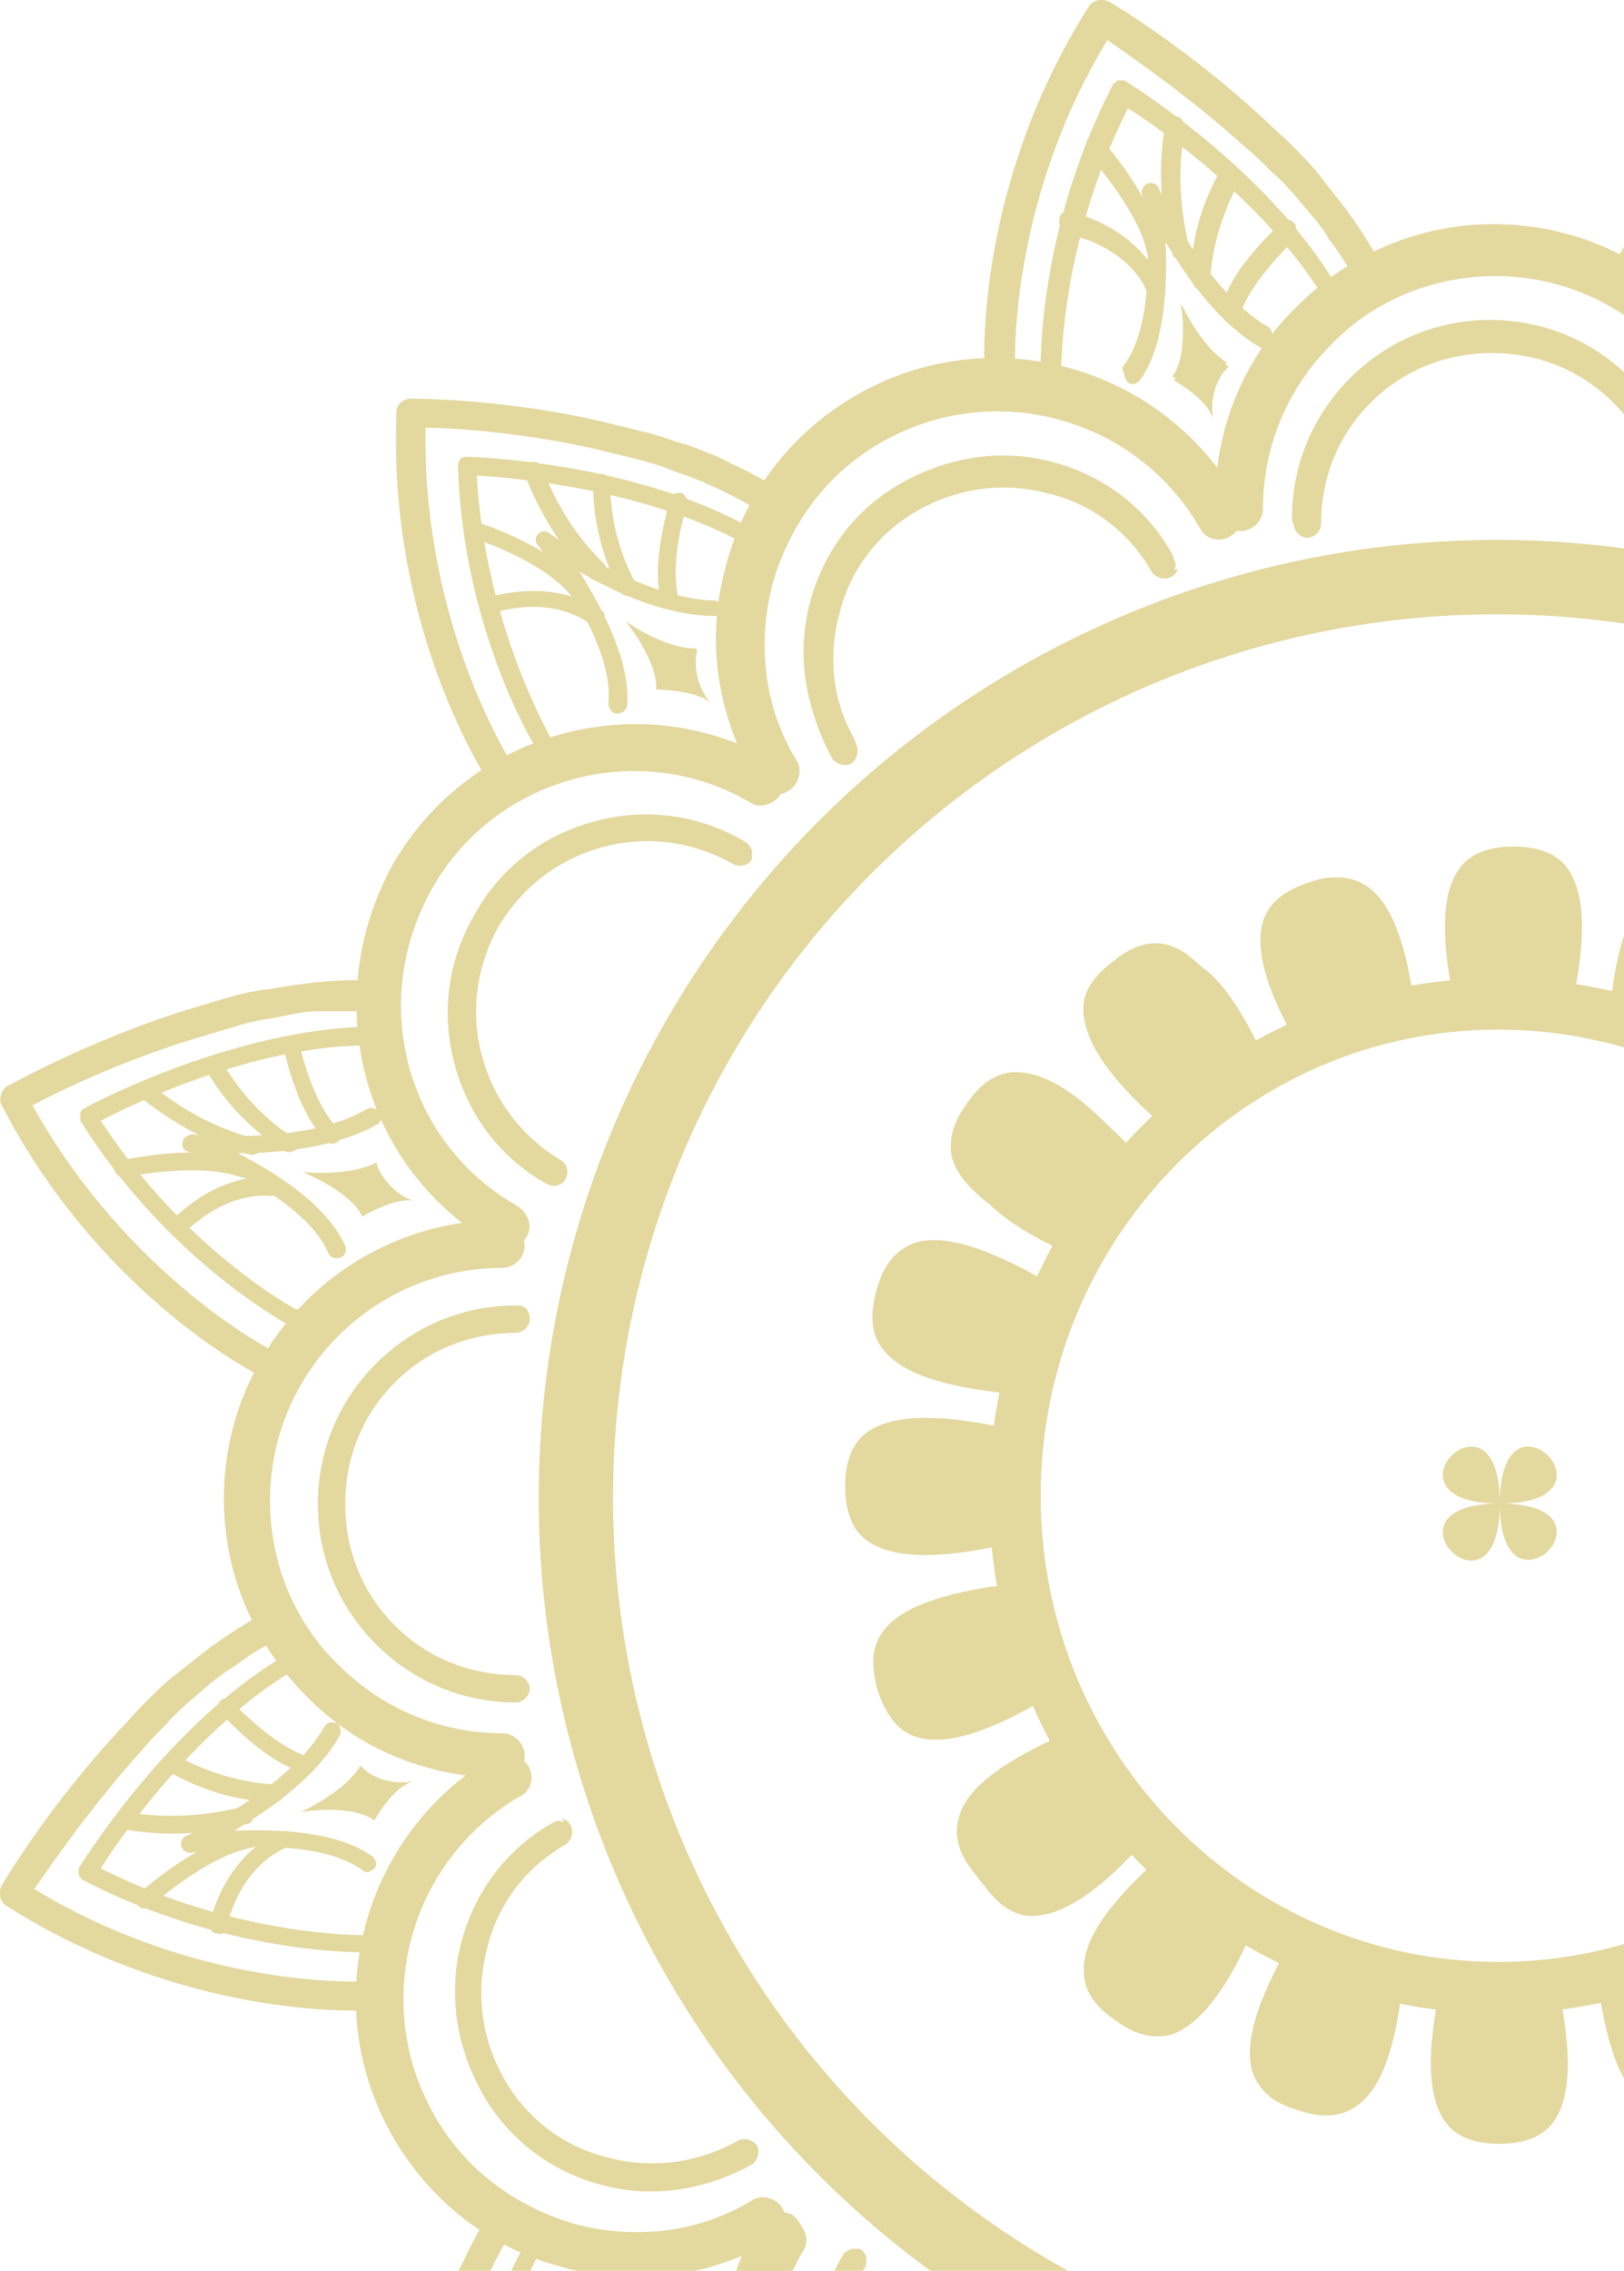 <svg width="284" height="397" viewBox="0 0 284 397" fill="none" xmlns="http://www.w3.org/2000/svg">
<path d="M175.914 270.607L178.005 270.004C177.698 266.713 177.392 263.723 177.383 260.134C177.375 256.544 177.368 253.553 177.958 250.261L175.865 249.668C163.605 247.005 155.537 247.323 151.361 250.623C148.974 252.423 147.787 255.717 147.797 259.904C147.807 264.092 149.009 267.38 151.405 269.17C155.596 272.45 163.666 272.73 175.913 270.009L175.914 270.607ZM177.045 243.383L179.137 243.378C180.318 237.094 182.395 230.807 185.071 225.117L183.275 224.224C172.502 217.967 164.726 215.593 159.65 217.4C156.664 218.603 154.578 221.001 153.393 225.192C152.207 229.383 152.214 232.674 154.014 235.361C157.013 239.841 164.491 242.516 177.045 243.682L177.045 243.383ZM185.237 295.413C182.534 289.436 180.427 283.16 179.216 276.881L177.124 276.886C164.576 278.411 157.111 281.121 154.133 285.615C152.346 288.311 152.354 291.601 153.56 295.787C155.064 299.971 156.862 302.36 159.854 303.55C164.938 305.332 172.405 303.22 183.447 296.614L185.237 295.413ZM186.249 217.636L188.044 218.529C191.299 212.884 195.089 207.566 199.362 202.648L197.865 201.156C189.474 191.604 183.188 187.431 177.51 187.445C174.521 187.452 171.538 189.254 169.155 192.848C166.474 196.445 165.884 199.437 166.488 202.427C167.995 207.509 174.283 212.579 185.65 217.338L186.249 217.636ZM202.935 196.358L204.432 197.85C209.203 193.352 214.573 189.451 220.244 186.445L219.344 184.654C214.235 172.999 209.438 166.729 204.355 165.245C201.364 164.355 198.079 165.26 194.798 167.96C191.218 170.66 189.431 173.357 189.438 176.348C189.451 181.732 193.65 188.303 203.233 196.657L202.935 196.358ZM337.969 302.23L336.173 301.337C334.686 304.033 332.899 306.729 331.112 309.425C331.112 309.425 331.112 309.725 330.815 310.025C329.027 312.422 327.538 314.52 325.451 316.619C325.451 316.619 325.153 317.217 324.855 317.517L326.353 319.01C334.444 328.264 341.03 332.735 346.11 332.723L346.409 332.722C349.398 332.715 352.381 330.913 354.764 327.317C357.445 323.722 358.035 320.729 357.431 317.739C355.924 312.658 349.636 307.587 338.269 302.828L337.969 302.23ZM325.775 200.854L324.582 202.351C324.582 202.351 324.882 202.95 325.182 203.248C326.98 205.338 328.778 207.428 330.578 209.816C330.578 209.816 330.578 210.115 330.877 210.414C332.678 213.101 334.476 215.49 335.977 218.478L337.768 217.576C349.411 212.464 355.676 207.663 357.159 202.574C358.048 199.58 357.144 196.292 354.446 193.008C351.748 189.425 349.054 187.637 346.065 187.644C340.686 187.656 334.121 191.86 325.776 201.452L325.775 200.854ZM198.444 319.312L199.934 317.813C195.44 313.037 191.542 307.662 188.541 301.986L186.75 302.887C175.106 308.001 168.841 312.801 167.658 317.889C166.768 320.882 167.673 324.171 170.371 327.455C173.068 331.038 175.762 332.826 178.751 332.819C184.13 332.806 190.696 328.604 199.041 319.011L198.444 319.312ZM321.284 323.808L319.787 322.614C319.488 322.615 319.19 323.214 318.892 323.514C317.102 325.014 315.313 326.514 313.224 328.015C312.627 328.315 312.032 328.915 311.434 329.215C309.346 330.716 307.257 332.216 304.869 333.418C304.57 333.419 304.272 333.719 303.975 334.019L304.875 335.811C309.983 347.465 314.779 353.736 319.864 355.219C320.462 355.218 321.359 355.516 321.957 355.514C324.348 355.508 326.736 354.605 329.42 352.504C333.001 349.804 334.788 347.108 334.781 344.117C334.768 338.732 330.568 332.161 320.985 323.808L321.284 323.808ZM297.706 337.024C297.706 337.024 297.108 337.026 296.809 337.327C294.122 338.529 291.734 339.432 289.047 340.336L288.449 340.337C285.463 341.241 282.177 342.147 279.19 342.752L279.195 344.846C280.719 357.406 283.427 364.878 287.916 367.859C289.413 368.752 290.908 369.348 293 369.343C295.092 369.338 296.286 369.035 298.079 368.433C302.259 366.927 304.645 365.127 305.834 362.132C307.615 357.043 305.505 349.271 298.904 338.518L297.705 336.725L297.706 337.024ZM225.985 338.989C219.735 349.773 217.362 357.556 219.167 362.637C220.369 365.626 222.765 367.714 226.952 368.9C231.14 370.386 234.426 370.079 237.112 368.278C241.587 365.276 244.26 357.791 245.425 345.225L245.42 343.131C239.141 341.95 232.86 339.871 227.176 337.191L225.985 338.989ZM220.594 334.216C214.954 330.958 209.641 327.164 204.728 322.886L203.238 324.386C193.693 332.784 189.226 339.375 189.538 344.76C189.545 347.751 191.345 350.737 194.938 353.122C198.53 355.806 201.519 356.397 204.507 355.792C209.584 354.284 214.649 347.99 219.405 336.612L220.296 334.815L220.594 334.216ZM272.021 344.265L271.722 344.266C269.331 344.272 266.942 344.576 264.551 344.582L252.597 344.61L252.004 346.706C249.343 358.976 249.661 367.051 252.958 371.231C254.757 373.62 258.047 374.809 262.231 374.8C266.415 374.79 269.699 373.585 271.487 371.188C274.765 366.992 275.044 358.915 272.325 346.658L271.723 344.565L272.021 344.265ZM354.446 290.5C332.032 290.554 354.394 268.365 354.446 290.5C354.393 268.066 376.86 290.447 354.446 290.5C376.86 290.447 354.499 312.934 354.446 290.5C354.499 312.934 332.032 290.554 354.446 290.5Z" fill="#E3D89E"/>
<path d="M350.738 252.395L348.646 252.993C348.945 256.284 349.244 259.275 349.244 262.864C349.244 266.454 349.244 269.445 348.646 272.736L350.738 273.334C362.991 276.026 371.06 275.727 375.244 272.437C377.635 270.642 378.83 267.351 378.83 263.164C378.83 258.976 377.635 255.685 375.244 253.89C371.06 250.6 362.991 250.301 350.738 252.993V252.395ZM349.543 279.616H347.451C346.255 285.897 344.163 292.179 341.474 297.863L343.267 298.76C354.026 305.042 361.796 307.435 366.876 305.64C369.865 304.444 371.957 302.051 373.152 297.863C374.348 293.675 374.348 290.384 372.555 287.692C369.566 283.205 362.095 280.513 349.543 279.317V279.616ZM341.474 227.567C344.163 233.55 346.255 239.831 347.451 246.113H349.543C362.095 244.617 369.566 241.925 372.555 237.438C374.348 234.746 374.348 231.456 373.152 227.268C371.658 223.08 369.865 220.687 366.876 219.49C361.796 217.696 354.324 219.79 343.267 226.37L341.474 227.567ZM340.278 305.341L338.485 304.444C335.217 310.081 331.414 315.39 327.129 320.298L328.623 321.793C336.991 331.365 343.267 335.553 348.945 335.553C351.934 335.553 354.922 333.758 357.313 330.169C360.003 326.579 360.6 323.588 360.003 320.597C358.508 315.511 352.232 310.426 340.876 305.64L340.278 305.341ZM323.542 326.579L322.048 325.084C317.266 329.571 311.887 333.459 306.209 336.451L307.105 338.245C312.186 349.912 316.968 356.193 322.048 357.689C325.037 358.586 328.324 357.689 331.611 354.997C335.198 352.305 336.991 349.612 336.991 346.621C336.991 341.237 332.807 334.656 323.244 326.28L323.542 326.579ZM188.759 220.388L190.552 221.285C192.046 218.593 193.839 215.901 195.633 213.209C195.633 213.209 195.633 212.909 195.931 212.61C197.725 210.217 199.219 208.123 201.311 206.029C201.311 206.029 201.61 205.431 201.909 205.132L200.414 203.636C192.345 194.363 185.77 189.876 180.69 189.876H180.391C177.402 189.876 174.414 191.671 172.023 195.261C169.333 198.85 168.736 201.842 169.333 204.833C170.828 209.918 177.104 215.003 188.46 219.789L188.759 220.388ZM200.713 321.793L201.909 320.298C201.909 320.298 201.61 319.699 201.311 319.4C199.518 317.306 197.725 315.212 195.931 312.819C195.931 312.819 195.931 312.52 195.633 312.221C193.839 309.529 192.046 307.136 190.552 304.145L188.759 305.042C177.104 310.127 170.828 314.913 169.333 319.998C168.437 322.99 169.333 326.28 172.023 329.571C174.713 333.16 177.402 334.955 180.391 334.955C185.77 334.955 192.345 330.767 200.713 321.195V321.793ZM328.324 203.636L326.83 205.132C331.313 209.918 335.198 215.303 338.186 220.986L339.979 220.089C351.635 215.003 357.911 210.217 359.106 205.132C360.003 202.141 359.106 198.85 356.416 195.56C353.727 191.97 351.037 190.176 348.048 190.176C342.669 190.176 336.094 194.363 327.726 203.936L328.324 203.636ZM205.495 198.85L206.989 200.047C207.288 200.047 207.587 199.449 207.886 199.149C209.679 197.654 211.472 196.158 213.564 194.662C214.162 194.363 214.759 193.765 215.357 193.466C217.449 191.97 219.541 190.475 221.932 189.278C222.231 189.278 222.53 188.979 222.828 188.68L221.932 186.885C216.851 175.219 212.07 168.937 206.989 167.442C206.391 167.442 205.495 167.142 204.897 167.142C202.506 167.142 200.115 168.04 197.426 170.134C193.839 172.826 192.046 175.518 192.046 178.509C192.046 183.894 196.23 190.475 205.794 198.85H205.495ZM229.104 185.689C229.104 185.689 229.702 185.689 230.001 185.389C232.691 184.193 235.081 183.296 237.771 182.398H238.369C241.357 181.501 244.645 180.603 247.633 180.005V177.911C246.139 165.348 243.449 157.869 238.967 154.878C237.472 153.981 235.978 153.382 233.886 153.382C231.794 153.382 230.599 153.682 228.805 154.28C224.622 155.776 222.231 157.57 221.035 160.562C219.242 165.647 221.334 173.424 227.909 184.193L229.104 185.988V185.689ZM300.829 183.894C307.105 173.125 309.496 165.348 307.703 160.262C306.508 157.271 304.117 155.177 299.933 153.981C295.749 152.485 292.462 152.784 289.772 154.579C285.289 157.57 282.599 165.049 281.404 177.612V179.706C287.68 180.902 293.956 182.996 299.634 185.689L300.829 183.894ZM306.209 188.68C311.841 191.952 317.146 195.758 322.048 200.047L323.542 198.551C333.106 190.176 337.589 183.595 337.29 178.21C337.29 175.219 335.497 172.228 331.91 169.835C328.324 167.142 325.336 166.544 322.347 167.142C317.266 168.638 312.186 174.92 307.404 186.287L306.508 188.082L306.209 188.68ZM254.806 178.509H255.105C257.496 178.509 259.886 178.21 262.277 178.21H274.231L274.829 176.116C277.519 163.852 277.22 155.776 273.933 151.588C272.139 149.195 268.852 147.998 264.668 147.998C260.484 147.998 257.197 149.195 255.404 151.588C252.116 155.776 251.817 163.852 254.507 176.116L255.105 178.21L254.806 178.509ZM262.277 262.864C284.691 262.864 262.277 285 262.277 262.864C262.277 285.299 239.863 262.864 262.277 262.864C239.863 262.864 262.277 240.43 262.277 262.864C262.277 240.43 284.691 262.864 262.277 262.864Z" fill="#E3D89E"/>
<path d="M350.557 68.8C349.66 69.399 348.764 69.698 347.867 69.1C346.672 68.501 346.074 67.305 346.373 66.108V55.639C346.373 53.246 345.775 50.853 345.177 47.861C344.879 45.468 344.281 42.776 343.384 40.084C342.787 37.99 342.189 36.195 341.591 34.101C337.706 21.239 332.327 10.171 329.936 5.684C300.349 22.136 287.2 47.263 287.2 47.562C286.602 48.759 285.108 49.357 283.912 48.759C282.717 48.16 282.119 46.665 282.717 45.468C283.315 44.272 297.062 17.35 329.936 0.299C331.131 -0.299 332.626 0.299 333.223 1.197C333.522 1.795 341.292 15.555 346.672 32.905C347.269 34.999 347.867 36.793 348.465 38.887C349.361 41.879 349.959 44.571 350.258 47.263C350.856 50.553 351.155 53.246 351.453 55.639C351.752 59.228 352.051 63.117 351.453 67.006V67.903C351.453 68.202 351.155 68.501 350.856 68.8H350.557Z" fill="#E3D89E"/>
<path d="M328.741 66.706C328.144 67.006 326.948 66.706 326.649 66.108C322.466 58.63 321.569 48.759 321.569 41.579C318.282 48.16 312.603 57.134 305.431 60.425C304.534 60.724 303.638 60.425 303.339 59.527C303.04 58.63 303.339 57.733 304.235 57.433C314.396 52.946 321.868 33.204 321.868 32.905C321.868 32.306 322.764 31.708 323.661 32.007C324.259 32.007 324.856 32.905 324.856 33.802C324.856 33.802 322.764 53.246 329.339 64.313C329.638 64.912 329.339 65.809 329.04 66.108L328.741 66.706ZM214.579 63.416C209.797 60.425 206.51 52.946 206.51 52.946C206.51 52.946 208.004 61.92 205.016 65.809C205.016 65.809 210.993 69.1 211.889 72.689C211.292 69.997 211.889 65.809 214.579 63.416Z" fill="#E3D89E"/>
<path d="M242.371 49.955C242.073 50.853 241.176 51.75 240.279 51.75C239.084 51.75 237.889 51.152 237.59 49.955C236.096 46.665 234.302 43.673 232.21 40.981C231.015 38.887 229.521 37.093 227.429 34.7C225.934 32.905 224.141 30.811 222.049 29.016C220.555 27.52 219.061 26.025 217.567 24.828C207.704 15.854 197.543 8.974 193.359 5.983C175.727 34.999 177.221 63.416 177.221 63.715C177.221 65.211 176.325 66.407 174.83 66.407C173.336 66.407 172.141 65.51 172.141 64.014C172.141 62.818 170.646 32.306 190.371 1.197C190.968 -4.07696e-05 192.762 -0.299 193.957 0.299C194.555 0.599 208.003 8.675 221.153 20.939C222.647 22.435 224.141 23.632 225.636 25.127C227.728 27.221 229.82 29.315 231.314 31.409C233.406 34.101 235.199 36.195 236.394 37.99C238.486 40.981 240.578 44.272 242.371 47.861V49.955Z" fill="#E3D89E"/>
<path d="M226.233 40.383C226.233 40.383 226.233 40.682 225.934 40.981C220.854 46.066 217.566 50.553 216.371 54.442C216.371 55.34 215.176 55.639 214.578 55.339C213.681 55.339 213.383 54.143 213.681 53.545C214.877 49.058 218.463 44.272 224.141 38.887C224.739 38.289 225.636 38.289 226.233 38.887C226.532 39.186 226.831 39.785 226.532 40.383H226.233ZM211.291 48.759C211.291 49.357 210.394 49.955 209.796 49.656C208.9 49.656 208.302 49.058 208.302 48.16C208.302 40.084 211.291 33.503 213.681 29.315C213.98 28.717 214.877 28.419 215.773 28.718C216.371 29.017 216.67 29.913 216.371 30.811C214.279 34.7 211.589 40.981 211.291 48.46V48.759ZM207.704 43.374C207.704 43.973 207.107 44.272 206.509 44.272C205.612 44.272 204.716 44.273 204.716 43.075C202.325 34.102 202.923 26.325 203.819 21.538C203.819 20.64 204.716 20.042 205.612 20.341C206.509 20.341 207.107 21.239 206.808 22.136C205.911 26.922 205.612 34.101 207.704 42.477V43.374ZM203.52 44.272C203.52 44.87 202.923 45.169 202.325 45.169C201.428 45.169 200.831 44.87 200.532 43.973C199.037 35.896 190.371 26.623 190.371 26.324C189.773 25.726 189.773 24.828 190.371 24.23C190.968 23.633 191.865 23.633 192.463 24.23C192.762 24.529 201.727 34.4 203.221 43.374V43.973L203.52 44.272Z" fill="#E3D89E"/>
<path d="M203.222 50.255C203.222 50.554 202.924 50.854 202.326 51.153C201.429 51.452 200.533 51.153 200.234 50.255C196.349 41.88 186.785 40.085 186.487 40.085C185.59 40.085 184.992 39.187 185.291 38.29C185.291 37.393 186.188 36.794 187.084 37.094C187.682 37.094 198.441 39.487 202.924 49.059V50.255H203.222Z" fill="#E3D89E"/>
<path d="M234.004 51.451C234.004 51.75 233.705 52.049 233.406 52.348C232.808 52.647 231.613 52.348 231.314 51.75C221.153 34.699 202.026 21.239 196.647 17.948C184.692 41.579 184.991 63.715 184.991 64.014C184.991 64.912 184.394 65.51 183.497 65.51C182.6 65.51 182.003 64.912 182.003 64.014C182.003 63.117 181.704 39.785 194.555 14.957C194.555 14.658 195.152 14.359 195.451 14.059H196.647C197.543 14.658 221.452 29.315 233.705 49.955V51.152L234.004 51.451Z" fill="#E3D89E"/>
<path d="M222.348 59.228C222.049 59.826 220.854 60.126 220.256 59.826C212.785 55.639 207.107 47.263 203.52 41.28C203.819 48.759 203.52 59.228 199.037 65.51C198.44 66.108 197.543 66.407 196.945 65.809C196.348 65.211 196.049 64.313 196.647 63.715C203.221 54.741 199.934 33.802 199.635 33.802C199.635 33.204 199.934 32.306 200.831 32.007C201.428 32.007 202.325 32.007 202.624 32.905C202.624 32.905 210.394 50.553 221.75 57.134C222.348 57.433 222.647 58.331 222.348 58.929V59.228ZM121.634 113.371C115.956 113.371 109.381 108.585 109.381 108.585C109.381 108.585 115.059 115.465 114.76 120.55C114.76 120.55 121.634 120.55 124.324 122.943C122.531 121.148 121.036 116.96 121.933 113.67L121.634 113.371Z" fill="#E3D89E"/>
<path d="M138.968 87.945C138.968 88.842 138.968 90.039 138.071 90.637C137.175 91.235 135.68 91.235 134.784 90.637C131.795 88.543 128.807 87.047 125.818 85.552C123.726 84.654 121.335 83.458 118.347 82.56C116.255 81.663 113.565 80.766 110.875 80.167C108.783 79.569 106.99 79.27 104.898 78.672C92.048 75.68 79.496 74.783 74.415 74.783C73.817 108.884 89.059 132.515 89.059 132.814C89.956 134.011 89.358 135.507 88.461 136.404C87.266 137.301 85.772 136.703 84.875 135.806C84.277 134.609 67.84 109.183 69.335 72.091C69.335 70.595 70.53 69.698 72.024 69.698C72.622 69.698 88.461 69.698 106.094 73.886C108.186 74.484 109.979 74.783 112.071 75.381C115.059 75.98 117.749 77.176 120.14 77.774C123.427 78.971 125.818 79.868 127.91 81.065C131.197 82.56 134.485 84.355 138.071 86.748C138.071 86.748 138.669 87.047 138.669 87.347C138.669 87.347 138.968 87.945 138.968 88.244V87.945Z" fill="#E3D89E"/>
<path d="M120.14 87.646V88.244C118.048 95.124 117.749 100.807 118.646 104.696C118.646 105.594 118.646 106.192 117.45 106.491C116.554 106.491 115.956 106.491 115.657 105.294C114.462 100.807 115.059 95.124 117.151 87.347C117.151 86.449 118.347 86.15 118.944 86.15C119.542 86.15 119.841 86.748 120.14 87.347V87.646ZM111.473 102.303C111.473 102.901 111.473 103.5 110.577 104.098C109.979 104.397 108.783 104.098 108.485 103.5C104.599 96.32 103.703 89.141 103.703 84.355C103.703 83.458 104.301 82.86 105.197 82.86C106.094 82.86 106.691 83.458 106.691 84.355C106.691 88.842 107.588 95.423 111.174 102.004V102.303H111.473ZM105.795 99.611C105.795 100.209 105.795 100.508 105.496 101.107C104.898 101.705 104.002 101.705 103.404 101.107C96.829 94.526 93.542 87.646 91.749 82.86C91.45 81.962 91.749 81.065 92.645 80.766C93.542 80.766 94.438 80.766 94.737 81.663C96.53 86.15 99.519 92.731 105.795 98.713C105.795 98.713 106.094 99.312 106.094 99.611H105.795ZM102.507 102.602C102.507 103.2 102.507 103.799 101.91 104.098C101.312 104.696 100.415 104.696 99.818 104.098C94.737 97.816 82.484 93.927 82.185 93.927C81.289 93.927 80.99 92.731 81.289 92.133C81.289 91.235 82.484 90.936 83.082 91.235C83.68 91.235 96.231 95.423 102.209 102.303C102.209 102.303 102.209 102.602 102.507 102.901V102.602Z" fill="#E3D89E"/>
<path d="M105.496 107.687V108.884C104.898 109.482 104.002 109.781 103.404 109.183C95.933 103.799 86.668 107.089 86.369 107.089C85.473 107.089 84.576 107.089 84.576 106.192C84.576 105.294 84.576 104.397 85.473 104.397C85.772 104.397 96.53 100.807 105.197 106.79C105.496 106.79 105.795 107.388 105.795 107.687H105.496Z" fill="#E3D89E"/>
<path d="M132.393 93.329V94.526C132.094 95.124 131.198 95.423 130.301 95.124C112.967 85.552 89.657 83.458 83.381 83.159C84.875 109.482 96.231 128.627 96.231 128.926C96.829 129.524 96.232 130.721 95.634 131.02C95.036 131.319 93.841 131.02 93.542 130.421C92.944 129.524 80.99 109.482 80.093 81.663C80.093 81.364 80.093 80.766 80.392 80.467C80.392 80.167 80.99 79.868 81.588 79.868C82.783 79.868 110.875 80.766 131.496 92.432C131.795 92.432 132.094 93.03 132.094 93.329H132.393Z" fill="#E3D89E"/>
<path d="M126.416 106.192C126.416 107.089 125.818 107.687 124.922 107.687C116.554 107.687 107.289 103.5 101.312 99.91C105.197 106.192 110.278 115.465 109.68 123.242C109.68 124.14 108.783 124.738 107.887 124.738C106.99 124.738 106.393 123.841 106.393 122.943C107.588 111.875 94.14 95.423 94.14 95.423C93.542 94.825 93.542 93.927 94.14 93.329C94.737 92.731 95.634 92.731 96.231 93.329C96.231 93.329 112.071 104.696 124.922 104.995C125.519 104.995 126.117 105.594 126.416 106.192ZM66.047 203.11C61.266 205.802 52.898 204.905 52.898 204.905C52.898 204.905 61.265 208.195 63.357 212.682C63.357 212.682 69.335 209.093 72.623 209.99C69.933 209.392 66.645 206.401 65.748 203.11H66.047Z" fill="#E3D89E"/>
<path d="M68.737 172.599C69.335 173.496 69.633 174.394 69.036 175.291C68.438 176.488 67.243 177.086 66.047 176.787H55.587C53.196 176.787 50.806 177.385 47.817 177.983C45.426 178.282 42.736 178.881 40.047 179.778C37.955 180.376 36.162 180.975 34.07 181.573C21.219 185.462 10.161 190.846 5.679 193.239C22.116 222.853 47.219 236.015 47.518 236.015C48.714 236.613 49.311 238.109 48.714 239.305C48.116 240.502 46.622 241.1 45.426 240.502C44.231 239.903 17.334 226.143 0.299 193.239C-0.299 192.042 0.299 190.547 1.196 189.948C1.793 189.649 15.541 181.872 32.874 176.488C34.966 175.889 36.759 175.291 38.851 174.693C41.84 173.795 44.53 173.197 47.219 172.898C50.507 172.3 53.196 172.001 55.587 171.701C59.174 171.402 63.059 171.103 66.944 171.701H67.84C68.139 171.701 68.438 172.001 68.737 172.3V172.599Z" fill="#E3D89E"/>
<path d="M52.001 181.872C52.001 181.872 52.001 182.171 52.3 182.47C54.093 189.649 56.484 194.735 59.173 197.427C59.771 198.025 59.771 198.922 59.173 199.521C58.576 200.119 57.679 200.119 57.082 199.521C53.794 196.23 51.403 190.846 49.61 183.368C49.61 182.47 49.61 181.573 50.806 181.573C51.403 181.573 52.001 181.573 52.3 182.171L52.001 181.872ZM52.001 198.922C52.3 199.521 52.599 200.119 52.001 200.717C51.702 201.315 50.507 201.615 49.909 201.315C43.035 197.128 38.553 191.444 36.162 187.256C35.863 186.658 36.162 185.462 36.759 185.162C37.357 184.863 38.553 185.162 38.851 185.761C41.242 189.649 45.127 195.034 51.403 198.922H52.001ZM45.426 199.222C45.725 199.521 46.024 200.119 45.725 200.717C45.725 201.615 44.53 201.914 43.932 201.914C34.966 199.521 28.69 195.034 24.805 192.042C24.207 191.444 24.207 190.547 24.805 189.948C25.403 189.35 26.299 189.35 26.897 189.948C30.483 192.94 36.759 197.128 45.127 199.222C45.127 199.222 45.725 199.222 45.725 199.82L45.426 199.222ZM44.231 203.409C44.53 203.708 44.828 204.307 44.231 204.905C44.231 205.802 43.035 206.102 42.139 205.802C34.369 203.11 22.116 205.802 21.817 205.802C20.92 205.802 20.322 205.503 20.024 204.606C20.024 203.708 20.322 203.11 21.219 202.811C21.817 202.811 34.667 199.82 43.334 202.811C43.334 202.811 43.932 202.811 43.932 203.11L44.231 203.409Z" fill="#E3D89E"/>
<path d="M49.311 206.401C49.311 206.7 49.61 206.999 49.61 207.597C49.61 208.495 48.714 209.093 47.817 209.093C38.851 208.195 32.277 215.674 31.978 215.674C31.38 216.272 30.483 216.272 29.886 215.674C29.288 215.075 29.288 214.178 29.886 213.58C30.185 213.281 37.656 204.905 48.116 205.802C48.415 205.802 48.714 205.802 49.012 206.401H49.311Z" fill="#E3D89E"/>
<path d="M65.449 180.376C65.449 180.376 65.748 180.975 65.748 181.274C65.748 182.171 65.151 182.769 64.254 182.769C44.53 182.769 23.311 192.94 17.633 195.931C31.978 218.067 51.403 228.835 51.702 228.835C52.599 229.135 52.599 230.032 52.3 230.929C52.001 231.528 51.104 231.827 50.208 231.528C49.311 230.929 28.989 219.862 14.046 195.931V194.735C14.046 194.435 14.345 193.837 14.644 193.837C15.541 193.239 40.346 180.077 64.254 179.479C64.852 179.479 65.151 179.479 65.449 180.077V180.376Z" fill="#E3D89E"/>
<path d="M66.645 194.435C66.944 195.034 66.645 196.23 66.047 196.529C58.576 200.717 48.714 201.615 41.541 201.615C48.116 204.905 57.082 210.588 60.369 217.768C60.668 218.665 60.369 219.562 59.472 219.862C58.576 220.161 57.679 219.862 57.38 218.964C52.898 208.794 33.173 201.315 32.874 201.315C32.277 201.315 31.679 200.418 31.978 199.521C31.978 198.922 32.874 198.324 33.771 198.324C33.771 198.324 53.196 200.418 64.254 193.837C64.852 193.538 65.748 193.837 66.047 194.136L66.645 194.435ZM63.059 308.703C60.07 313.49 52.599 316.78 52.599 316.78C52.599 316.78 61.564 315.284 65.449 318.276C65.449 318.276 68.737 312.293 72.323 311.396C69.633 311.994 65.449 311.396 63.059 308.703Z" fill="#E3D89E"/>
<path d="M49.909 281.184C50.806 281.484 51.702 282.381 51.702 283.278C51.702 284.475 51.104 285.671 49.909 285.971C46.622 287.466 43.633 289.261 40.943 291.355C38.851 292.551 37.058 294.047 34.667 296.141C32.874 297.637 30.782 299.431 28.989 301.525C27.495 303.021 26.001 304.517 24.805 306.012C15.84 315.884 8.966 326.054 5.977 330.242C34.966 347.891 63.357 346.395 63.656 346.395C65.151 346.395 66.346 347.292 66.346 348.788C66.346 350.284 65.449 351.48 63.955 351.48C62.76 351.48 32.277 352.976 1.196 333.233C2.38419e-06 332.635 -0.299 330.84 0.299 329.644C0.598 329.045 8.667 315.584 20.92 302.423C22.414 300.927 23.61 299.431 25.104 297.936C27.196 295.842 29.288 293.748 31.38 292.252C34.07 290.158 36.162 288.364 37.955 287.167C40.943 285.073 44.231 282.979 47.817 281.184H49.909Z" fill="#E3D89E"/>
<path d="M40.047 297.336C40.047 297.336 40.346 297.336 40.645 297.636C45.725 302.721 50.208 306.011 54.093 307.208C54.99 307.208 55.288 308.404 54.99 309.003C54.99 309.9 53.794 310.199 53.196 309.9C48.714 308.703 43.932 305.114 38.553 299.43C37.955 298.832 37.955 297.935 38.553 297.336C38.851 297.037 39.449 296.738 40.047 297.037V297.336ZM48.415 311.994C49.012 311.994 49.61 312.891 49.61 313.49C49.61 314.387 49.012 314.985 48.116 314.985C40.047 314.985 33.471 311.994 29.288 309.601C28.689 309.302 28.391 308.404 28.69 307.507C28.989 306.909 29.886 306.61 30.782 306.909C34.667 309.003 40.943 311.695 48.415 311.994ZM43.334 315.883C43.932 315.883 44.231 316.481 44.231 317.079C44.231 317.977 44.231 318.874 43.035 318.874C34.07 321.267 26.299 320.669 21.518 319.771C20.621 319.771 20.024 318.874 20.322 317.977C20.322 317.079 21.219 316.481 22.116 316.78C26.897 317.677 34.07 317.977 42.438 315.883H43.334ZM44.231 320.07C44.828 320.07 45.127 320.669 45.127 321.267C45.127 322.164 44.828 322.763 43.932 323.062C35.863 324.557 26.598 333.232 26.299 333.232C25.701 333.83 24.805 333.83 24.208 333.232C23.61 332.634 23.61 331.737 24.208 331.138C24.506 330.839 34.369 321.865 43.334 320.37H43.932L44.231 320.07Z" fill="#E3D89E"/>
<path d="M49.909 320.07C50.208 320.07 50.507 320.37 50.806 320.968C51.104 321.865 50.806 322.763 49.909 323.062C41.541 326.95 39.748 336.523 39.748 336.822C39.748 337.719 38.851 338.317 37.955 338.018C37.058 338.018 36.461 337.121 36.759 336.224C36.759 335.625 39.15 324.857 48.714 320.37H49.909V320.07Z" fill="#E3D89E"/>
<path d="M51.104 289.26C51.403 289.26 51.702 289.559 52.001 289.858C52.3 290.457 52.001 291.653 51.403 291.952C34.369 302.123 20.92 321.267 17.633 326.651C41.242 338.617 63.357 338.317 63.656 338.317C64.553 338.317 65.151 338.916 65.151 339.813C65.151 340.711 64.553 341.309 63.656 341.309C62.76 341.309 39.449 341.608 14.644 328.745C14.345 328.745 14.046 328.147 13.748 327.848V326.651C14.345 325.754 28.989 301.823 49.61 289.559H50.806L51.104 289.26Z" fill="#E3D89E"/>
<path d="M58.876 301.225C59.473 301.524 59.772 302.721 59.473 303.319C55.289 310.797 46.921 316.481 40.944 320.07C48.416 319.771 58.876 320.07 65.152 324.557C65.749 325.156 66.048 326.053 65.45 326.651C64.853 327.25 63.956 327.549 63.358 326.95C54.393 320.37 33.473 323.66 33.473 323.959C32.875 323.959 31.979 323.66 31.68 322.763C31.68 322.164 31.68 321.267 32.576 320.968C32.576 320.968 50.209 313.19 56.784 301.823C57.083 301.225 57.979 300.926 58.577 301.225H58.876ZM112.968 401.733C112.968 407.417 108.187 413.998 108.187 413.998C108.187 413.998 115.06 408.314 120.141 408.613C120.141 408.613 120.141 401.733 122.532 399.041C120.739 400.836 116.555 402.331 113.267 401.434L112.968 401.733Z" fill="#E3D89E"/>
<path d="M87.864 384.385C88.76 384.385 89.956 384.385 90.553 385.282C91.151 386.179 91.151 387.675 90.553 388.572C88.461 391.564 86.967 394.555 85.473 397.546C84.576 399.64 83.381 402.033 82.484 405.025C81.466 407.441 80.666 409.944 80.093 412.503C79.496 414.597 79.197 416.392 78.599 418.486C75.61 431.348 74.714 443.912 74.714 448.997C108.783 449.595 132.393 434.339 132.692 434.339C133.887 433.442 135.381 434.04 136.278 434.938C137.175 436.134 136.577 437.63 135.68 438.527C134.485 439.126 109.082 455.578 72.024 454.082C70.53 454.082 69.633 452.886 69.633 451.39C69.633 450.792 69.633 434.938 73.817 417.289C74.415 415.195 74.714 413.4 75.312 411.306C75.909 408.315 77.105 405.623 77.702 403.23C78.898 399.939 79.794 397.546 80.99 395.452C82.484 392.162 84.277 388.872 86.668 385.282C86.668 385.282 86.967 384.684 87.266 384.684C87.266 384.684 87.864 384.385 88.162 384.385H87.864Z" fill="#E3D89E"/>
<path d="M92.944 390.964H94.14C94.737 391.264 95.036 392.161 94.737 393.058C85.174 410.408 83.082 433.74 82.783 440.022C109.082 438.526 128.209 427.159 128.508 427.159C129.106 426.561 130.301 427.159 130.6 427.758C130.899 428.356 130.6 429.552 130.002 429.851C129.106 430.45 109.082 442.415 81.289 443.312C80.99 443.312 80.392 443.312 80.093 443.013C79.794 443.013 79.496 442.415 79.496 441.817C79.496 440.62 80.392 412.502 92.048 391.862C92.048 391.563 92.645 391.264 92.944 391.264V390.964Z" fill="#E3D89E"/>
<path d="M228.326 431.346C228.625 431.047 229.222 430.748 230.118 430.748C231.314 430.748 232.509 431.944 232.509 433.141C232.509 441.218 235.499 448.696 241.177 454.379C246.855 460.063 254.327 463.054 262.396 463.054C270.465 463.054 277.935 460.063 283.613 454.379C289.292 448.696 292.281 441.218 292.281 433.141C292.281 431.944 293.477 430.748 294.672 430.748C295.867 430.748 297.062 431.944 297.062 433.141C297.062 442.414 293.477 451.089 286.902 457.67C280.327 464.251 271.66 467.84 262.396 467.84C253.131 467.84 244.463 464.251 237.889 457.67C231.314 451.089 227.729 442.414 227.729 433.141C227.729 432.543 227.729 431.944 228.326 431.346ZM306.327 433.44C306.327 432.543 307.224 431.645 308.12 431.047C309.914 429.851 312.603 430.449 313.5 432.543C324.856 451.986 349.66 458.567 369.086 447.499C378.649 442.115 385.225 433.141 388.214 422.671C390.902 412.202 389.707 401.134 384.029 391.861C382.833 390.066 383.73 387.374 385.523 386.477C387.316 385.28 390.007 385.878 390.903 387.972C397.478 399.339 399.271 412.501 395.685 425.064C392.398 437.628 384.327 448.098 372.971 454.678C349.66 468.139 319.776 460.063 306.327 436.731C305.73 435.833 305.729 434.637 306.029 433.739L306.327 433.44Z" fill="#E3D89E"/>
<path d="M374.764 131.618H372.971C371.776 131.02 371.477 129.524 372.074 128.327C375.959 121.447 377.155 113.371 375.063 105.594C372.971 97.816 368.189 91.534 361.316 87.347C354.442 83.458 346.373 82.261 338.603 84.355C330.832 86.449 324.556 91.234 320.373 98.115C319.775 99.311 318.281 99.611 317.085 99.013C315.89 98.413 315.591 96.919 316.189 95.722C320.671 87.646 328.143 81.962 337.108 79.569C346.074 77.175 355.338 78.373 363.408 83.159C371.477 87.646 377.155 95.124 379.546 104.098C381.937 113.072 380.741 122.345 375.959 130.421C375.661 131.02 375.063 131.319 374.465 131.618H374.764ZM308.119 90.636C307.522 91.234 306.326 91.834 305.43 91.834C303.338 91.834 301.545 90.039 301.545 87.945C301.545 65.51 283.315 47.263 260.9 47.263C250.142 47.263 239.682 51.451 232.21 59.228C224.44 67.006 220.256 77.175 220.256 87.945C220.256 90.039 218.463 91.834 216.371 91.834C214.279 91.834 212.486 90.039 212.486 87.945C212.486 74.783 217.567 62.519 226.831 53.544C236.096 44.272 248.349 39.185 261.199 39.185C288.096 39.185 309.913 61.023 309.913 87.945C309.913 89.141 309.614 90.038 308.717 90.636H308.119Z" fill="#E3D89E"/>
<path d="M294.671 92.431C294.372 92.731 293.774 93.029 292.878 93.029C291.682 93.029 290.487 91.834 290.487 90.636C290.487 82.559 287.499 75.082 281.82 69.398C276.142 63.715 268.671 60.724 260.602 60.724C252.533 60.724 245.061 63.715 239.383 69.398C233.705 75.082 230.716 82.559 230.716 90.636C230.716 91.834 229.521 93.029 228.325 93.029C227.13 93.029 225.934 91.834 225.934 90.636C225.934 81.364 229.521 72.689 236.096 66.108C242.67 59.526 251.337 55.938 260.602 55.938C269.866 55.938 278.533 59.526 285.108 66.108C291.682 72.689 295.269 81.364 295.269 90.636C295.269 91.234 295.269 91.834 294.671 92.431ZM216.371 90.338C216.371 91.234 215.475 92.132 214.578 92.731C212.785 93.927 210.095 93.329 209.199 91.234C197.842 71.791 173.037 65.21 153.612 76.278C144.048 81.662 137.473 90.636 134.485 101.106C131.795 111.575 132.991 122.643 138.669 131.916C139.864 133.711 138.968 136.403 137.175 137.3C135.381 138.497 132.692 137.899 131.795 135.805C125.22 124.438 123.427 111.277 127.014 98.713C130.301 86.15 138.37 75.68 149.727 69.1C173.037 55.639 202.923 63.715 216.371 87.046C216.969 87.945 216.969 89.141 216.67 90.038L216.371 90.338Z" fill="#E3D89E"/>
<path d="M205.612 98.414C205.612 99.013 205.015 99.611 204.417 99.91C203.221 100.508 201.727 99.91 201.13 99.013C197.244 92.133 190.67 87.047 182.899 85.253C175.129 83.159 167.06 84.355 160.186 88.244C153.313 92.133 148.232 98.714 146.439 106.491C144.347 114.268 145.543 122.345 149.428 129.225C150.025 130.421 149.428 131.917 148.531 132.515C147.336 133.114 145.841 132.515 145.244 131.618C140.761 123.541 139.267 114.268 141.657 105.294C144.048 96.32 149.727 88.842 157.796 84.355C165.865 79.868 175.129 78.373 184.095 80.766C193.06 83.159 200.532 88.842 205.015 96.919C205.313 97.517 205.313 98.115 205.015 98.714L205.612 98.414ZM136.876 135.806C136.876 136.703 136.876 137.9 136.577 138.797C135.381 140.592 132.991 141.489 131.197 140.293C111.772 128.926 86.668 135.806 75.611 155.249C70.231 164.821 68.737 175.59 71.427 186.06C74.116 196.529 80.99 205.503 90.553 210.888C92.346 212.084 93.243 214.477 92.048 216.272C90.852 218.067 88.461 218.964 86.668 217.768C75.312 211.187 67.243 200.717 63.955 188.154C60.668 175.59 62.461 162.428 68.737 151.061C82.185 127.729 112.071 119.653 135.381 133.114C136.278 133.712 136.876 134.609 137.175 135.507L136.876 135.806Z" fill="#E3D89E"/>
<path d="M131.496 148.369V150.164C130.899 151.361 129.404 151.66 128.209 151.061C121.335 147.173 113.266 145.976 105.496 148.07C97.726 150.164 91.45 154.95 87.266 161.83C83.381 168.71 82.185 176.787 84.277 184.564C86.369 192.342 91.151 198.623 98.025 202.811C99.22 203.409 99.519 204.905 98.921 206.102C98.323 207.298 96.829 207.597 95.634 206.999C87.565 202.512 81.886 195.034 79.496 186.06C77.105 177.086 78.3 167.813 83.082 159.736C87.565 151.66 95.036 145.976 104.002 143.583C112.967 141.19 122.232 142.387 130.301 147.173C130.899 147.472 131.197 148.07 131.496 148.668V148.369ZM90.553 215.076C91.151 215.674 91.749 216.87 91.749 217.768C91.749 219.862 89.956 221.656 87.864 221.656C65.449 221.656 47.219 239.903 47.219 262.338C47.219 273.107 51.403 283.577 59.174 291.055C66.944 298.832 77.105 303.02 87.864 303.02C89.956 303.02 91.749 304.815 91.749 306.909C91.749 309.003 89.956 310.797 87.864 310.797C74.714 310.797 62.461 305.712 53.495 296.439C44.231 287.166 39.15 274.902 39.15 262.039C39.15 235.117 60.967 213.281 87.864 213.281C89.059 213.281 89.956 213.58 90.553 214.477V215.076Z" fill="#E3D89E"/>
<path d="M92.048 228.835C92.346 229.134 92.645 229.732 92.645 230.629C92.645 231.826 91.45 233.022 90.254 233.022C82.185 233.022 74.714 236.014 69.036 241.697C63.357 247.381 60.369 254.859 60.369 262.936C60.369 271.012 63.357 278.49 69.036 284.174C74.714 289.857 82.185 292.849 90.254 292.849C91.45 292.849 92.645 294.045 92.645 295.242C92.645 296.438 91.45 297.635 90.254 297.635C80.99 297.635 72.323 294.045 65.748 287.464C59.174 280.883 55.587 272.209 55.587 262.936C55.587 253.662 59.174 244.988 65.748 238.407C72.323 231.826 80.99 228.236 90.254 228.236C90.852 228.236 91.45 228.236 92.048 228.835ZM89.956 306.908C90.852 306.908 91.749 307.805 92.346 308.702C93.542 310.497 92.944 313.189 90.852 314.087C71.427 325.454 64.852 350.282 75.909 369.725C81.289 379.297 90.254 385.878 100.714 388.87C111.174 391.562 122.232 390.365 131.496 384.682C133.289 383.485 135.979 384.383 136.876 386.177C138.071 387.972 137.473 390.664 135.381 391.562C124.025 398.143 110.875 399.937 98.323 396.348C85.772 393.057 75.312 384.981 68.737 373.614C55.288 350.282 63.357 320.369 86.668 306.908C87.565 306.309 88.76 306.309 89.657 306.609L89.956 306.908Z" fill="#E3D89E"/>
<path d="M98.323 317.977C98.921 317.977 99.519 318.575 99.818 319.173C100.415 320.37 99.818 321.865 98.921 322.464C92.048 326.352 86.967 332.933 85.174 340.711C83.082 348.488 84.277 356.564 88.162 363.444C92.048 370.324 98.622 375.41 106.393 377.205C114.163 379.298 122.232 378.102 129.106 374.213C130.301 373.615 131.795 374.213 132.393 375.111C132.991 376.307 132.393 377.803 131.496 378.401C123.427 382.888 114.163 384.384 105.197 381.991C96.231 379.598 88.76 373.914 84.277 365.838C79.794 357.761 78.3 348.488 80.691 339.514C83.082 330.54 88.76 323.062 96.829 318.575C97.427 318.276 98.025 318.276 98.622 318.575L98.323 317.977ZM135.381 386.777C136.278 386.777 137.473 386.777 138.37 387.076C140.163 388.272 141.06 390.665 139.864 392.46C128.508 411.904 135.381 437.031 154.807 448.099C164.37 453.483 175.129 454.979 185.589 452.286C196.049 449.594 205.015 442.714 210.394 433.142C211.589 431.347 213.98 430.45 215.773 431.646C217.566 432.843 218.463 435.236 217.268 437.031C210.693 448.398 200.233 456.474 187.681 459.765C175.129 463.055 161.979 461.26 150.623 454.979C127.312 441.518 119.243 411.605 132.692 388.272C133.289 387.375 134.186 386.777 135.083 386.478L135.381 386.777Z" fill="#E3D89E"/>
<path d="M351.164 69.8C350.268 70.399 349.371 70.698 348.475 70.1C347.279 69.501 346.682 68.305 346.98 67.108V56.639C346.98 54.246 346.383 51.853 345.785 48.861C345.486 46.468 344.888 43.776 343.992 41.084C343.394 38.99 342.796 37.195 342.199 35.101C338.314 22.239 332.934 11.171 330.543 6.684C300.957 23.136 287.807 48.263 287.807 48.562C287.21 49.759 285.715 50.357 284.52 49.759C283.324 49.16 282.727 47.665 283.324 46.468C283.922 45.272 297.669 18.35 330.543 1.299C331.739 0.701 333.233 1.299 333.831 2.197C334.13 2.795 341.9 16.555 347.279 33.905C347.877 35.999 348.475 37.793 349.072 39.887C349.969 42.879 350.567 45.571 350.866 48.263C351.463 51.553 351.762 54.246 352.061 56.639C352.36 60.228 352.659 64.117 352.061 68.006V68.903C352.061 69.202 351.762 69.501 351.463 69.8H351.164Z" fill="#E3D89E"/>
<path d="M329.049 67.708C328.451 68.007 327.256 67.708 326.957 67.109C322.773 59.631 321.877 49.76 321.877 42.581C318.589 49.161 312.911 58.135 305.738 61.426C304.842 61.725 303.945 61.426 303.646 60.528C303.348 59.631 303.647 58.734 304.543 58.434C314.704 53.947 322.175 34.205 322.175 33.906C322.175 33.307 323.072 32.709 323.969 33.008C324.566 33.008 325.164 33.906 325.164 34.803C325.164 34.803 323.072 54.247 329.647 65.314C329.946 65.913 329.647 66.81 329.348 67.109L329.049 67.708ZM214.887 64.118C210.105 61.127 206.818 53.648 206.818 53.648C206.818 53.648 208.312 62.622 205.323 66.511C205.323 66.511 211.3 69.801 212.197 73.391C211.599 70.699 212.197 66.511 214.887 64.118Z" fill="#E3D89E"/>
<path d="M242.68 50.955C242.381 51.853 241.485 52.75 240.588 52.75C239.393 52.75 238.197 52.152 237.899 50.955C236.404 47.665 234.611 44.673 232.519 41.981C231.324 39.887 229.829 38.093 227.737 35.699C226.243 33.905 224.45 31.811 222.358 30.016C220.864 28.52 219.37 27.025 217.875 25.828C208.013 16.854 197.852 9.974 193.668 6.983C176.036 35.999 177.53 64.416 177.53 64.715C177.53 66.211 176.633 67.407 175.139 67.407C173.645 67.407 172.449 66.51 172.449 65.014C172.449 63.818 170.955 33.306 190.679 2.197C191.277 1 193.07 0.701 194.266 1.299C194.863 1.599 208.312 9.675 221.461 21.939C222.956 23.435 224.45 24.632 225.944 26.127C228.036 28.221 230.128 30.315 231.623 32.409C233.715 35.101 235.508 37.195 236.703 38.99C238.795 41.981 240.887 45.272 242.68 48.861V50.955Z" fill="#E3D89E"/>
<path d="M226.542 41.383C226.542 41.383 226.542 41.682 226.243 41.981C221.163 47.066 217.875 51.553 216.68 55.442C216.68 56.339 215.484 56.639 214.887 56.34C213.99 56.34 213.691 55.143 213.99 54.545C215.186 50.058 218.772 45.272 224.45 39.887C225.048 39.289 225.944 39.289 226.542 39.887C226.841 40.186 227.14 40.785 226.841 41.383H226.542ZM211.599 49.759C211.599 50.357 210.703 50.955 210.105 50.656C209.208 50.656 208.611 50.058 208.611 49.16C208.611 41.084 211.599 34.503 213.99 30.315C214.289 29.717 215.186 29.418 216.082 29.717C216.68 30.016 216.979 30.913 216.68 31.811C214.588 35.699 211.898 41.981 211.599 49.459V49.759ZM208.013 44.374C208.013 44.972 207.415 45.272 206.818 45.272C205.921 45.272 205.024 45.272 205.024 44.075C202.634 35.101 203.231 27.324 204.128 22.538C204.128 21.64 205.024 21.042 205.921 21.341C206.818 21.341 207.415 22.239 207.116 23.136C206.22 27.922 205.921 35.101 208.013 43.477V44.374ZM203.829 45.272C203.829 45.87 203.231 46.169 202.634 46.169C201.737 46.169 201.139 45.87 200.841 44.973C199.346 36.896 190.679 27.623 190.679 27.324C190.082 26.726 190.082 25.828 190.679 25.23C191.277 24.632 192.174 24.632 192.771 25.23C193.07 25.529 202.036 35.4 203.53 44.374V44.973L203.829 45.272Z" fill="#E3D89E"/>
<path d="M203.828 51.254C203.828 51.553 203.529 51.853 202.931 52.152C202.035 52.451 201.138 52.152 200.84 51.254C196.954 42.879 187.391 41.084 187.092 41.084C186.196 41.084 185.598 40.186 185.897 39.289C185.897 38.392 186.793 37.793 187.69 38.092C188.288 38.092 199.046 40.486 203.529 50.058V51.254H203.828Z" fill="#E3D89E"/>
<path d="M234.61 52.451C234.61 52.75 234.311 53.049 234.012 53.348C233.415 53.647 232.219 53.348 231.92 52.75C221.759 35.699 202.633 22.238 197.253 18.948C185.299 42.579 185.598 64.715 185.598 65.014C185.598 65.912 185 66.51 184.104 66.51C183.207 66.51 182.609 65.912 182.609 65.014C182.609 64.117 182.31 40.785 195.161 15.957C195.161 15.658 195.759 15.358 196.058 15.059H197.253C198.15 15.658 222.058 30.315 234.311 50.955V52.152L234.61 52.451Z" fill="#E3D89E"/>
<path d="M222.656 60.228C222.357 60.826 221.162 61.126 220.564 60.826C213.093 56.639 207.414 48.263 203.828 42.28C204.127 49.759 203.828 60.228 199.345 66.51C198.748 67.108 197.851 67.407 197.253 66.809C196.656 66.211 196.357 65.313 196.954 64.715C203.529 55.741 200.242 34.802 199.943 34.802C199.943 34.204 200.242 33.306 201.138 33.007C201.736 33.007 202.633 33.007 202.932 33.905C202.932 33.905 210.702 51.553 222.058 58.134C222.656 58.433 222.955 59.331 222.656 59.929V60.228ZM203.23 458.372C205.92 463.158 205.023 471.533 205.023 471.533C205.023 471.533 208.311 463.158 212.794 461.064C212.794 461.064 209.207 455.081 210.104 451.791C209.506 454.483 206.518 457.773 203.23 458.671V458.372Z" fill="#E3D89E"/>
<path d="M417.21 127.533C416.314 127.533 415.716 126.934 415.716 126.037C415.716 117.661 419.9 108.388 423.486 102.406C417.21 106.294 407.946 111.38 400.176 110.781C399.279 110.781 398.681 109.884 398.681 108.987C398.681 108.089 399.578 107.491 400.474 107.491C411.532 108.687 427.969 95.227 427.969 95.227C428.567 94.628 429.463 94.628 430.061 95.227C430.659 95.825 430.659 96.722 430.061 97.32C430.061 97.32 418.705 113.174 418.406 126.037C418.406 126.635 417.808 127.234 417.21 127.533ZM308.726 91.637C308.128 92.235 306.933 92.834 306.036 92.834C303.944 92.834 302.151 91.039 302.151 88.945C302.151 66.51 283.921 48.263 261.507 48.263C250.748 48.263 240.288 52.451 232.817 60.228C225.047 68.006 220.863 78.176 220.863 88.945C220.863 91.039 219.07 92.834 216.978 92.834C214.886 92.834 213.093 91.039 213.093 88.945C213.093 75.783 218.173 63.519 227.438 54.545C236.702 45.272 248.955 40.186 261.806 40.186C288.703 40.186 310.519 62.023 310.519 88.945C310.519 90.141 310.22 91.039 309.324 91.637H308.726Z" fill="#E3D89E"/>
<path d="M294.979 93.433C294.68 93.732 294.082 94.031 293.186 94.031C291.99 94.031 290.795 92.835 290.795 91.638C290.795 83.561 287.806 76.083 282.128 70.4C276.45 64.716 268.978 61.725 260.909 61.725C252.84 61.725 245.369 64.716 239.691 70.4C234.012 76.083 231.024 83.561 231.024 91.638C231.024 92.835 229.828 94.031 228.633 94.031C227.438 94.031 226.242 92.835 226.242 91.638C226.242 82.365 229.828 73.69 236.403 67.109C242.978 60.528 251.645 56.939 260.909 56.939C270.174 56.939 278.841 60.528 285.415 67.109C291.99 73.69 295.576 82.365 295.576 91.638C295.576 92.236 295.576 92.835 294.979 93.433ZM216.978 91.339C216.978 92.236 216.081 93.134 215.185 93.732C213.391 94.928 210.702 94.33 209.805 92.236C198.449 72.793 173.644 66.212 154.218 77.28C144.655 82.664 138.08 91.638 135.091 102.108C132.402 112.577 133.597 123.645 139.275 132.918C140.471 134.713 139.574 137.405 137.781 138.302C135.988 139.499 133.298 138.901 132.402 136.807C125.827 125.44 124.034 112.278 127.62 99.715C130.907 87.151 138.977 76.681 150.333 70.101C173.644 56.64 203.529 64.716 216.978 88.048C217.575 88.946 217.575 90.142 217.276 91.04L216.978 91.339Z" fill="#E3D89E"/>
<path d="M205.92 99.415C205.92 100.013 205.322 100.611 204.725 100.91C203.529 101.508 202.035 100.91 201.437 100.013C197.552 93.133 190.977 88.047 183.207 86.253C175.437 84.159 167.368 85.355 160.494 89.244C153.62 93.133 148.54 99.714 146.747 107.491C144.655 115.268 145.85 123.345 149.735 130.225C150.333 131.421 149.735 132.917 148.839 133.515C147.643 134.114 146.149 133.515 145.551 132.618C141.069 124.541 139.574 115.268 141.965 106.294C144.356 97.32 150.034 89.842 158.103 85.355C166.172 80.868 175.437 79.373 184.402 81.766C193.368 84.159 200.839 89.843 205.322 97.919C205.47 98.195 205.547 98.504 205.547 98.816C205.547 99.129 205.47 99.437 205.322 99.713L205.92 99.415ZM135.988 387.777C136.885 387.777 138.08 387.777 138.977 388.076C140.77 389.272 141.666 391.665 140.471 393.46C129.114 412.904 135.988 438.031 155.414 449.099C164.977 454.483 175.736 455.979 186.196 453.286C196.656 450.594 205.621 443.714 211.001 434.142C212.196 432.347 214.587 431.45 216.38 432.646C218.173 433.843 219.07 436.236 217.874 438.031C211.299 449.398 200.84 457.474 188.288 460.765C175.736 464.055 162.586 462.26 151.23 455.979C127.919 442.518 119.85 412.605 133.298 389.272C133.896 388.375 134.793 387.777 135.689 387.478L135.988 387.777Z" fill="#E3D89E"/>
<path d="M148.54 393.162H150.333C151.528 393.76 151.827 395.256 151.23 396.453C147.345 403.333 146.149 411.409 148.241 419.186C150.333 426.964 155.115 433.246 161.988 437.433C168.862 441.322 176.931 442.519 184.701 440.425C192.472 438.331 198.748 433.545 202.931 426.665C203.529 425.468 205.023 425.169 206.219 425.767C207.414 426.366 207.713 427.861 207.115 429.058C202.633 437.134 195.161 442.818 186.196 445.211C177.23 447.604 167.966 446.407 159.896 441.621C151.827 437.134 146.149 429.656 143.758 420.682C141.367 411.708 142.563 402.435 147.345 394.359C147.643 393.76 148.241 393.461 148.839 393.162H148.54ZM215.185 434.143C215.782 433.545 216.978 432.946 217.874 432.946C219.966 432.946 221.759 434.741 221.759 436.835C221.759 459.27 239.989 477.517 262.404 477.517C273.162 477.517 283.622 473.329 291.094 465.552C298.864 457.774 303.048 447.604 303.048 436.835C303.048 434.741 304.841 432.946 306.933 432.946C309.025 432.946 310.818 434.741 310.818 436.835C310.818 449.997 305.737 462.261 296.473 471.235C287.208 480.508 274.955 485.594 262.105 485.594C235.208 485.594 213.391 463.757 213.391 436.835C213.391 435.639 213.69 434.741 214.587 434.143H215.185Z" fill="#E3D89E"/>
<path d="M228.634 432.348C228.933 432.049 229.531 431.75 230.427 431.75C231.623 431.75 232.818 432.946 232.818 434.143C232.818 442.22 235.806 449.698 241.485 455.381C247.163 461.065 254.634 464.056 262.703 464.056C270.772 464.056 278.244 461.065 283.922 455.381C289.6 449.698 292.589 442.22 292.589 434.143C292.589 432.946 293.784 431.75 294.98 431.75C296.175 431.75 297.371 432.946 297.371 434.143C297.371 443.416 293.784 452.091 287.209 458.672C280.635 465.253 271.968 468.842 262.703 468.842C253.439 468.842 244.772 465.253 238.197 458.672C231.623 452.091 228.036 443.416 228.036 434.143C228.036 433.545 228.036 432.946 228.634 432.348ZM306.934 434.442C306.934 433.545 307.83 432.647 308.727 432.049C310.52 430.853 313.21 431.451 314.106 433.545C325.463 452.988 350.268 459.569 369.693 448.501C379.257 443.117 385.832 434.143 388.82 423.673C391.51 413.204 390.314 402.136 384.636 392.863C383.441 391.068 384.337 388.376 386.13 387.479C387.924 386.282 390.613 386.88 391.51 388.974C398.085 400.341 399.878 413.503 396.291 426.066C393.004 438.63 384.935 449.1 373.578 455.68C350.268 469.141 320.382 461.065 306.934 437.733C306.336 436.835 306.336 435.639 306.635 434.741L306.934 434.442Z" fill="#E3D89E"/>
<circle cx="261.705" cy="261.894" r="161" stroke="#E3D89E" stroke-width="13"/>
<path d="M346.5 261.5C346.5 309.068 308.597 347.5 262 347.5C215.403 347.5 177.5 309.068 177.5 261.5C177.5 213.932 215.403 175.5 262 175.5C308.597 175.5 346.5 213.932 346.5 261.5Z" stroke="#E3D89E" stroke-width="9"/>
</svg>
